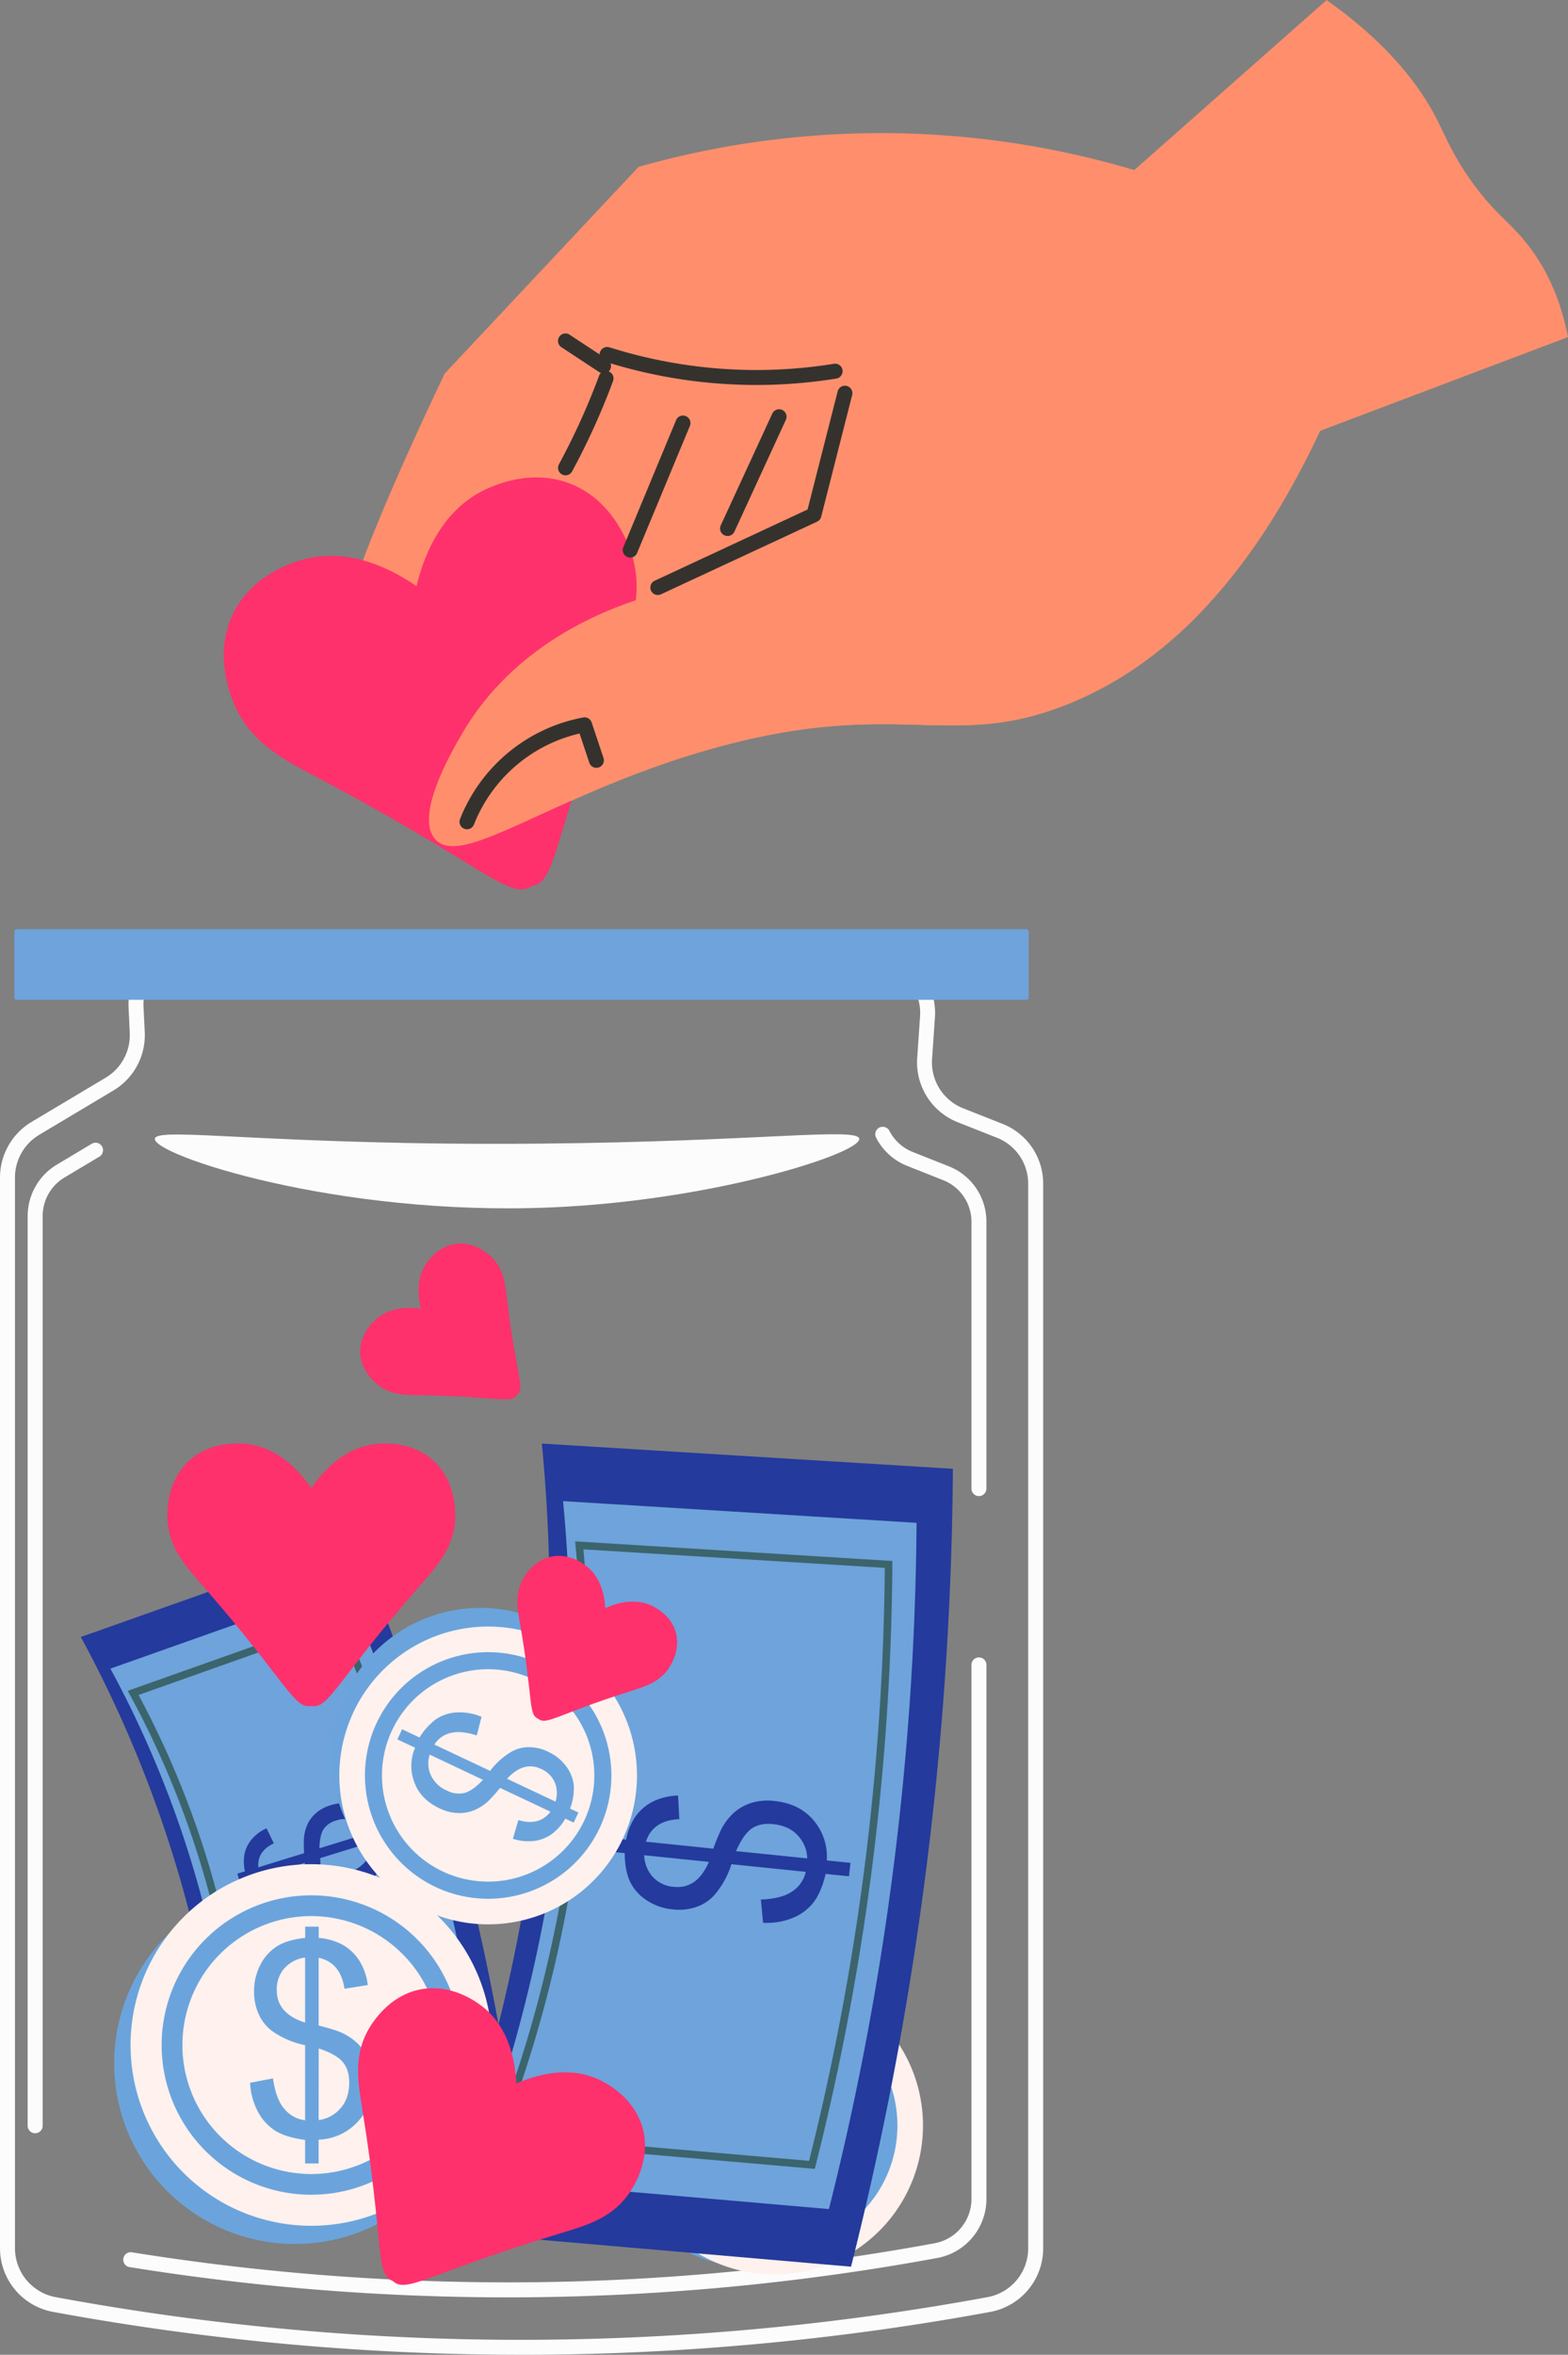<svg xmlns="http://www.w3.org/2000/svg" width="719.49" height="1080" viewBox="0 0 719.49 1080"><rect x="0" y="0" width="719.49" height="1080" fill="#808080" stroke="none"/><g id="Слой_2" data-name="Слой 2"><g id="donation04_550381232"><g id="donation04_550381232-2" data-name="donation04_550381232"><path d="M239.45 1080a1189.07 1189.07.0 0 1-215-19.65A29.7 29.7.0 0 1 0 1031.23V540a29.73 29.73.0 0 1 14.41-25.39l34.12-20.36a22.68 22.68.0 0 0 11-20.61L59 462.17a29.28 29.28.0 0 1 8.24-22 30.57 30.57.0 0 1 21.66-9l311 3.83A29.55 29.55.0 0 1 429 466.56l-1.31 19.09A22.64 22.64.0 0 0 442 508.32l18 7.12a29.43 29.43.0 0 1 18.67 27.49v488.3a29.65 29.65.0 0 1-24.31 29.11 1190.83 1190.83.0 0 1-201.76 19.59C248.2 1080 243.82 1080 239.45 1080zM88.51 438a22.71 22.71.0 0 0-22.66 23.8l.57 11.5a29.57 29.57.0 0 1-14.37 26.84L17.93 520.52A22.81 22.81.0 0 0 6.87 540v491.22a22.82 22.82.0 0 0 18.78 22.36 1171.42 1171.42.0 0 0 226.84 19.48 1182.42 1182.42.0 0 0 200.61-19.49 22.76 22.76.0 0 0 18.69-22.35V542.93a22.61 22.61.0 0 0-14.33-21.11l-18-7.12a29.49 29.49.0 0 1-18.59-29.52l1.31-19.09a22.7 22.7.0 0 0-22.37-24.25L88.81 438z" fill="#fcfcfc"/><path d="M16.13 978.39A3.44 3.44.0 0 1 12.69 975V557.7a27.53 27.53.0 0 1 13.37-23.54l16.18-9.67a3.44 3.44.0 0 1 3.52 5.9l-16.18 9.67a20.6 20.6.0 0 0-10 17.64V975A3.44 3.44.0 0 1 16.13 978.39z" fill="#fcfcfc"/><path d="M232.78 1053.66a1092.19 1092.19.0 0 1-173.34-13.88 3.43 3.43.0 1 1 1.1-6.78 1091.93 1091.93.0 0 0 184.2 13.73 1084 1084 0 0 0 184.1-17.88 20.62 20.62.0 0 0 16.92-20.25V763.78a3.44 3.44.0 1 1 6.87.0V1008.6a27.53 27.53.0 0 1-22.55 27 1091.39 1091.39.0 0 1-185.26 18Q238.81 1053.67 232.78 1053.66z" fill="#fcfcfc"/><path d="M449.19 686.17a3.44 3.44.0 0 1-3.43-3.43V560.38a20.46 20.46.0 0 0-13-19.11l-16.5-6.55A27.34 27.34.0 0 1 402 521.78a3.42 3.42.0 0 1 1.48-4.62 3.46 3.46.0 0 1 4.62 1.48 20.49 20.49.0 0 0 10.7 9.7l16.51 6.55a27.28 27.28.0 0 1 17.31 25.49V682.74A3.44 3.44.0 0 1 449.19 686.17z" fill="#fcfcfc"/><rect x="6.59" y="426.14" width="465.48" height="32.41" rx="1.06" fill="#6ea3db"/><path d="M373.64 1034.55a68.3 68.3.0 1 1 35.51-89.82A68.31 68.31.0 0 1 373.64 1034.55z" fill="#6ba4dc"/><path d="M294.6 994.36A56.55 56.55.0 1 1 369 1023.77 56.61 56.61.0 0 1 294.6 994.36zm96.59-41.85a48.72 48.72.0 1 0-25.33 64.07A48.77 48.77.0 0 0 391.19 952.51z" fill="#6ba4dc"/><path d="M304.52 987.53l8.15-3.53a29.29 29.29.0 0 1-1.31-11.4 18.94 18.94.0 0 1 3.81-8.92 25.86 25.86.0 0 1 9.08-7.36l5 7.28q-6.9 4.18-9 8.72a11.85 11.85.0 0 0-.72 8.69l26-11.24a33 33 0 0 1-.31-12.15 16.06 16.06.0 0 1 3.48-7.9 20.12 20.12.0 0 1 7.87-5.75 21.2 21.2.0 0 1 10.28-1.8 17.42 17.42.0 0 1 8.91 3.11 25.6 25.6.0 0 1 7 8.37l3.9-1.69 2 4.7-3.9 1.68a23.18 23.18.0 0 1 1.22 9.38 18.11 18.11.0 0 1-2.91 8 22.6 22.6.0 0 1-7.27 6.75L371 974.93q8.53-5.26 6.86-13.6l-23.51 10.18a77.78 77.78.0 0 1 1 7.82 22.32 22.32.0 0 1-1.07 7.71 18.05 18.05.0 0 1-4 6.6 21 21 0 0 1-7.15 4.91q-8.85 3.83-16.66.82a21.09 21.09.0 0 1-11.63-10.72l-8.25 3.57zm71.4-30.93a12.89 12.89.0 0 0-6.83-5.56 12 12 0 0 0-8.82.62q-8.07 3.5-6.92 14.71zm-54.33 29.11a13 13 0 0 0 7.27 5.78 14.07 14.07.0 0 0 10.33-.81 11.63 11.63.0 0 0 6.17-5.38q1.69-3.43 1.06-10.35z" fill="#6ba4dc"/><path d="M382.39 1037.51a68.29 68.29.0 1 1 35.51-89.82A68.31 68.31.0 0 1 382.39 1037.51z" fill="#fef1ee"/><path d="M303.35 997.32a56.55 56.55.0 1 1 74.37 29.41A56.59 56.59.0 0 1 303.35 997.32zm96.59-41.85a48.72 48.72.0 1 0-25.33 64.08A48.77 48.77.0 0 0 399.94 955.47z" fill="#6ba4dc"/><path d="M313.27 990.49l8.15-3.53a29.48 29.48.0 0 1-1.31-11.4 19 19 0 0 1 3.81-8.92 26 26 0 0 1 9.08-7.36l5 7.28q-6.9 4.19-9 8.72a11.88 11.88.0 0 0-.72 8.7l26-11.25a32.94 32.94.0 0 1-.31-12.14 16.09 16.09.0 0 1 3.48-7.91 20.21 20.21.0 0 1 7.87-5.75 21.09 21.09.0 0 1 10.28-1.79 17.41 17.41.0 0 1 8.91 3.1 25.55 25.55.0 0 1 7 8.38l3.9-1.69 2 4.69-3.9 1.69a23.16 23.16.0 0 1 1.22 9.38 18.08 18.08.0 0 1-2.91 8 22.73 22.73.0 0 1-7.27 6.76l-4.78-7.55q8.53-5.28 6.86-13.61L363.1 974.48a77.71 77.71.0 0 1 1 7.81A22.32 22.32.0 0 1 363 990a18.17 18.17.0 0 1-4 6.61 21 21 0 0 1-7.15 4.9q-8.85 3.84-16.66.82a21.05 21.05.0 0 1-11.63-10.72l-8.25 3.58zm71.4-30.93a12.93 12.93.0 0 0-6.83-5.56 12 12 0 0 0-8.82.63q-8.07 3.5-6.92 14.71zm-54.33 29.11a13 13 0 0 0 7.27 5.78 14.07 14.07.0 0 0 10.33-.81 11.61 11.61.0 0 0 6.17-5.37q1.69-3.43 1.06-10.36z" fill="#6ba4dc"/><path d="M390.5 1039.6 198.8 1023a791.77 791.77.0 0 0 47.53-189.33 791.12 791.12.0 0 0 2.31-171.59l188.6 11.57A1535.62 1535.62.0 0 1 426.15 847.9 1536.15 1536.15.0 0 1 390.5 1039.6z" fill="#243a9d"/><path d="M380.36 1013.17l-164.87-14.3a680.46 680.46.0 0 0 40.88-162.82 679.91 679.91.0 0 0 2-147.57l162.2 9.95A1320.17 1320.17.0 0 1 411 848.31 1321.43 1321.43.0 0 1 380.36 1013.17z" fill="#6ea3db"/><path d="M373.87 994.72l-1.45-.12L225.88 981.87l.83-2.13a594.67 594.67.0 0 0 35.66-142.06 594.58 594.58.0 0 0 1.73-128.75l-.19-2 145.56 9v1.62a1162.33 1162.33.0 0 1-8.36 131.33A1162.27 1162.27.0 0 1 374.23 993.3zM230.73 978.84l140.53 12.21a1161.76 1161.76.0 0 0 26.43-142.62A1164.85 1164.85.0 0 0 406 719.09l-138.3-8.49a598.53 598.53.0 0 1-1.93 127.51A597.62 597.62.0 0 1 230.73 978.84z" fill="#3b646c"/><path d="M389.59 860.54l-10.73-1.1q-2 8.29-5.39 12.84a23 23 0 0 1-9.33 7.19 31.49 31.49.0 0 1-14 2.4l-1-10.67q9.8-.35 14.66-3.92a14.36 14.36.0 0 0 5.93-8.78L335.62 855a40.11 40.11.0 0 1-6.88 13 19.33 19.33.0 0 1-8.39 6.3 24.38 24.38.0 0 1-11.74 1.41 25.71 25.71.0 0 1-11.95-4.2 21.09 21.09.0 0 1-7.59-8.58q-2.37-5.07-2.4-13l-5.13-.53.64-6.18 5.13.53a28.14 28.14.0 0 1 4.29-10.65 21.92 21.92.0 0 1 7.83-6.75 27.64 27.64.0 0 1 11.71-2.83l.57 10.83q-12.15.52-15.34 10.33l30.95 3.19a89.92 89.92.0 0 1 3.62-8.85 27.36 27.36.0 0 1 5.71-7.53 22 22 0 0 1 8.16-4.61A25.38 25.38.0 0 1 355.3 826q11.64 1.2 18.12 9a25.61 25.61.0 0 1 5.95 18.26l10.85 1.11zm-94-9.66a15.65 15.65.0 0 0 3.92 9.93 14.57 14.57.0 0 0 9.71 4.58q10.62 1.1 16.07-11.46zm74.81 1.45a15.83 15.83.0 0 0-4.26-10.45q-4.08-4.51-11.42-5.27-5.89-.6-9.73 2T337.75 849z" fill="#243a9d"/><path d="M233.57 957.07 104.35 999.21A559.24 559.24.0 0 0 83 863a558.83 558.83.0 0 0-45.9-112.2l125.81-44.57a1086.47 1086.47.0 0 1 40.93 116.36A1086.46 1086.46.0 0 1 233.57 957.07z" fill="#243a9d"/><path d="M219.67 942.69 108.54 978.93a480.76 480.76.0 0 0-18.4-117.14A480.69 480.69.0 0 0 50.66 765.3L158.86 727A933.92 933.92.0 0 1 194.06 827 934.71 934.71.0 0 1 219.67 942.69z" fill="#6ea3db"/><path d="M110.12 965.7l-.07-2.29A420 420 0 0 0 94 861.33a419.53 419.53.0 0 0-34.4-84.07l-1-1.77 1.89-.68 94.68-33.54 1.53-.53.62 1.5A821.79 821.79.0 0 1 188.24 830 825.57 825.57.0 0 1 210.7 931.38l.23 1.45zM63.58 777.39a422.63 422.63.0 0 1 33.73 83A423.37 423.37.0 0 1 113.4 961l93.68-30.55a818.55 818.55.0 0 0-22.14-99.53 816.26 816.26.0 0 0-30.11-85.88Q109.2 761.2 63.58 777.39z" fill="#3b646c"/><path d="M183.51 840.91l-7.28 2.25a25.07 25.07.0 0 1 .05 9.83 16.31 16.31.0 0 1-4.08 7.25 22.26 22.26.0 0 1-8.43 5.42L160.2 859q6.27-2.91 8.45-6.59a10.19 10.19.0 0 0 1.43-7.35l-23.19 7.16a28.1 28.1.0 0 1-.87 10.38 13.72 13.72.0 0 1-3.71 6.41 17.15 17.15.0 0 1-7.25 4.16 18.2 18.2.0 0 1-8.93.57 14.92 14.92.0 0 1-7.3-3.48 22.07 22.07.0 0 1-5.15-7.79l-3.48 1.07-1.29-4.19 3.48-1.07a20 20 0 0 1-.16-8.11 15.43 15.43.0 0 1 3.23-6.55 19.63 19.63.0 0 1 6.83-5.08l3.37 6.89q-7.77 3.69-7.12 11l21-6.48a63.71 63.71.0 0 1-.08-6.75 19.07 19.07.0 0 1 1.63-6.47 15.51 15.51.0 0 1 4-5.26 18 18 0 0 1 6.56-3.51q7.89-2.43 14.27.86A18.09 18.09.0 0 1 174.85 839l7.37-2.27zm-63.76 19.68a11.11 11.11.0 0 0 5.3 5.37 10.32 10.32.0 0 0 7.57.3q7.22-2.24 7.28-11.89zm49-19.73a11.18 11.18.0 0 0-5.66-5.61 12 12 0 0 0-8.88-.27 10 10 0 0 0-5.76 4c-1.18 1.85-1.8 4.76-1.88 8.73z" fill="#243a9d"/><path d="M218.22 946.26a82.91 82.91.0 1 1-82.91-82.91A82.92 82.92.0 0 1 218.22 946.26z" fill="#6ba4dc"/><path d="M135.31 1014.91A68.65 68.65.0 1 1 204 946.26 68.73 68.73.0 0 1 135.31 1014.91zm0-127.79a59.15 59.15.0 1 0 59.15 59.14A59.21 59.21.0 0 0 135.31 887.12z" fill="#6ba4dc"/><path d="M132.49 1000.57V989.78q-8.46-1.14-13.33-4a23.16 23.16.0 0 1-8.11-8.55 31.57 31.57.0 0 1-3.81-13.66l10.51-2q1.34 9.71 5.4 14.18a14.38 14.38.0 0 0 9.34 5V946.32a40.17 40.17.0 0 1-13.68-5.51 19.58 19.58.0 0 1-7.13-7.7 24.49 24.49.0 0 1-2.6-11.54 25.67 25.67.0 0 1 3-12.32 21.08 21.08.0 0 1 7.76-8.42c3.19-1.92 7.43-3.16 12.69-3.72V892h6.21v5.15a28 28 0 0 1 11 3.18 21.82 21.82.0 0 1 7.51 7.1 27.66 27.66.0 0 1 4 11.36l-10.72 1.68q-1.75-12-11.84-14.2v31.1a93 93 0 0 1 9.16 2.7 27.08 27.08.0 0 1 8.07 4.91 21.86 21.86.0 0 1 5.43 7.65 25.3 25.3.0 0 1 2 10.34q0 11.69-7.13 18.94a25.58 25.58.0 0 1-17.55 7.79v10.91zm0-94.47A15.7 15.7.0 0 0 123 911a14.6 14.6.0 0 0-3.56 10.13q0 10.68 13.05 14.81zm6.21 74.57a15.82 15.82.0 0 0 10-5.31q4.08-4.51 4.08-11.89.0-5.94-3-9.48t-11-6.17z" fill="#6ba4dc"/><path d="M225.75 938A82.92 82.92.0 1 1 142.83 855 82.91 82.91.0 0 1 225.75 938z" fill="#fef1ee"/><path d="M142.83 1006.6A68.66 68.66.0 1 1 211.49 938 68.73 68.73.0 0 1 142.83 1006.6zm0-127.8A59.15 59.15.0 1 0 202 938 59.21 59.21.0 0 0 142.83 878.8z" fill="#6ba4dc"/><path d="M140 992.25V981.46q-8.44-1.12-13.33-4a23.11 23.11.0 0 1-8.1-8.54 31.48 31.48.0 0 1-3.81-13.67l10.51-2q1.34 9.71 5.39 14.18a14.36 14.36.0 0 0 9.34 5V938a39.85 39.85.0 0 1-13.67-5.51 19.44 19.44.0 0 1-7.13-7.7 24.37 24.37.0 0 1-2.61-11.54 25.78 25.78.0 0 1 3-12.32 21.22 21.22.0 0 1 7.76-8.42q4.8-2.88 12.69-3.72v-5.15h6.21v5.15a28.21 28.21.0 0 1 11 3.18 21.84 21.84.0 0 1 7.52 7.1 27.51 27.51.0 0 1 4 11.36l-10.71 1.68q-1.77-12-11.85-14.2V929a93.49 93.49.0 0 1 9.17 2.7 27 27 0 0 1 8.07 4.92 21.82 21.82.0 0 1 5.43 7.64 25.5 25.5.0 0 1 2 10.34q0 11.68-7.12 18.94a25.6 25.6.0 0 1-17.56 7.79v10.91zm0-94.46a15.66 15.66.0 0 0-9.48 4.91A14.6 14.6.0 0 0 127 912.83q0 10.68 13 14.81zm6.21 74.56a15.75 15.75.0 0 0 9.95-5.31c2.73-3 4.08-7 4.08-11.89q0-5.94-3-9.47t-11-6.18z" fill="#6ba4dc"/><path d="M191.31 867.54a68.3 68.3.0 1 1 90.9-32.65A68.3 68.3.0 0 1 191.31 867.54z" fill="#6ba4dc"/><path d="M169.29 781.64a56.55 56.55.0 1 1 27 75.27A56.63 56.63.0 0 1 169.29 781.64zm95.22 44.9a48.72 48.72.0 1 0-64.85 23.29A48.77 48.77.0 0 0 264.51 826.54z" fill="#6ba4dc"/><path d="M181 784.58l8 3.79a29.24 29.24.0 0 1 7.69-8.51 19 19 0 0 1 9.22-3 25.88 25.88.0 0 1 11.52 2l-2.18 8.55q-7.69-2.42-12.46-1a11.8 11.8.0 0 0-7 5.21l25.59 12.06a32.83 32.83.0 0 1 8.91-8.25 16.07 16.07.0 0 1 8.24-2.61 20.09 20.09.0 0 1 9.51 2.12 21.09 21.09.0 0 1 8.14 6.53 17.45 17.45.0 0 1 3.55 8.74 25.71 25.71.0 0 1-1.69 10.76l3.84 1.81-2.18 4.62-3.84-1.81a23.47 23.47.0 0 1-6.24 7.11 18.11 18.11.0 0 1-7.94 3.1 22.66 22.66.0 0 1-9.87-1l2.52-8.57q9.58 2.91 14.74-3.84L225.9 811.42a76.74 76.74.0 0 1-5.23 5.89 22.34 22.34.0 0 1-6.49 4.28 17.88 17.88.0 0 1-7.61 1.36 20.83 20.83.0 0 1-8.4-2.13q-8.71-4.11-11.62-12a21.09 21.09.0 0 1 .37-15.82l-8.13-3.83zm70.38 33.19A12.91 12.91.0 0 0 251 809a12 12 0 0 0-6.3-6.22q-8-3.75-15.61 4.52zM193.62 796.2a13.06 13.06.0 0 0 .45 9.28 14.07 14.07.0 0 0 7.43 7.22 11.63 11.63.0 0 0 8.12 1.08q3.69-1 8.47-6z" fill="#6ba4dc"/><path d="M194.87 876.06a68.29 68.29.0 1 1 90.89-32.64A68.28 68.28.0 0 1 194.87 876.06z" fill="#fef1ee"/><path d="M172.85 790.17a56.55 56.55.0 1 1 27 75.27A56.61 56.61.0 0 1 172.85 790.17zm95.21 44.9a48.72 48.72.0 1 0-64.85 23.29A48.78 48.78.0 0 0 268.06 835.07z" fill="#6ba4dc"/><path d="M184.52 793.11l8 3.79a29.26 29.26.0 0 1 7.7-8.51 19 19 0 0 1 9.21-3 25.86 25.86.0 0 1 11.52 2l-2.17 8.54q-7.71-2.42-12.46-1a11.85 11.85.0 0 0-7 5.2l25.59 12.07a33 33 0 0 1 8.91-8.25 16 16 0 0 1 8.24-2.61 20.26 20.26.0 0 1 9.52 2.11 21.24 21.24.0 0 1 8.13 6.54 17.36 17.36.0 0 1 3.55 8.73 25.57 25.57.0 0 1-1.69 10.77l3.84 1.81-2.18 4.62-3.84-1.81a23 23 0 0 1-6.24 7.1 18 18 0 0 1-7.93 3.11 22.7 22.7.0 0 1-9.88-1l2.52-8.57q9.59 2.91 14.74-3.84L229.46 820a78.15 78.15.0 0 1-5.23 5.88 22.22 22.22.0 0 1-6.5 4.29 18 18 0 0 1-7.6 1.36 20.87 20.87.0 0 1-8.41-2.13q-8.72-4.11-11.61-12a21.09 21.09.0 0 1 .36-15.82l-8.13-3.83zM254.9 826.3a12.94 12.94.0 0 0-.33-8.8 12 12 0 0 0-6.3-6.21q-8-3.75-15.61 4.52zm-57.73-21.57a13 13 0 0 0 .46 9.28 14.07 14.07.0 0 0 7.43 7.22 11.71 11.71.0 0 0 8.11 1.08q3.69-1 8.47-6z" fill="#6ba4dc"/><path d="M198.48 669.58c-11.25-9.87-26.35-7.34-28.29-7-11.22 2-20.37 9.81-27.36 19.93-7-10.12-16.13-17.88-27.36-19.93-1.93-.36-17-2.89-28.28 7-11.52 10.12-10.51 25.81-10.31 28.29 1 12.48 8.43 20.6 16.3 29.61 38.71 44.28 41.58 56.45 49.65 54.93 8.08 1.52 10.95-10.65 49.66-54.93 7.87-9 15.29-17.13 16.3-29.61C209 695.39 210 679.7 198.48 669.58z" fill="#ff316c"/><path d="M294.69 975.39C290.09 960.06 275 953.79 273 953c-11.35-4.5-24-2.65-36.12 2.56-.59-13.13-4.49-25.35-13.5-33.59-1.56-1.42-13.82-12.28-29.61-9.7-16.19 2.64-24.17 17.44-25.4 19.8-6.16 11.9-4 23.47-2 36.1 10 62.1 5.69 74.76 13.87 78 6.46 5.95 16-3.45 76.18-21.66 12.24-3.7 23.57-6.86 31.58-17.61C289.59 1004.75 299.41 991.1 294.69 975.39z" fill="#ff316c"/><path d="M309.94 748.15c-2.66-8.48-11.11-11.85-12.2-12.27-6.33-2.42-13.37-1.3-20 1.68-.42-7.29-2.67-14-7.74-18.55-.87-.78-7.76-6.72-16.51-5.18-9 1.58-13.29 9.86-13.95 11.18-3.34 6.65-2.08 13.06-.86 20.06 6 34.41 3.7 41.47 8.26 43.19 3.64 3.26 8.85-2 42.15-12.57 6.77-2.14 13-4 17.41-10C307.32 764.49 312.67 756.84 309.94 748.15z" fill="#ff316c"/><path d="M209.48 570.44c-8.83 1-13.71 8.71-14.32 9.71-3.55 5.77-3.77 12.9-2.07 20-7.25-.94-14.31.0-19.67 4.16-.93.71-8 6.37-8.16 15.26-.11 9.1 7.22 14.89 8.39 15.79 5.91 4.51 12.45 4.46 19.55 4.57 34.93.51 41.44 4.07 44-.09 3.87-3-.35-9.07-4.52-43.75-.85-7.05-1.49-13.55-6.6-19C225.05 576.05 218.52 569.37 209.48 570.44z" fill="#ff316c"/><path d="M394.27 522.26c1 6.47-65.57 28.28-141.35 31.51C154.5 558 70 529.57 71.05 522.26c.83-5.78 54.92 3.38 177.37 2.25C347 523.61 393.48 516.93 394.27 522.26z" fill="#fcfcfc"/><path d="M356.44 185.9q-25.15 42.65-50.3 85.3c-16 3.85-67.34 18.38-94.78 66.34-4.76 8.31-21.12 36.91-11.66 47.38 12.69 14.06 55.93-22.16 129.76-42.28C412.53 320 436 344.56 489.85 323c33.23-13.32 78-44.16 115.91-125.4l113.73-43c-3.78-19.5-11-32.21-16.77-40.09-8.81-12.1-15.78-15.18-27-30.62-8.82-12.17-12.3-21.05-16-28.43-7.44-14.7-21.56-34.63-51-55.41L520.47 78A407.12 407.12.0 0 0 293 76.55l-88.94 94.77c-50.78 106.73-53.79 133.94-46.65 138.51 10 6.42 44.52-28.78 57.22-41.73a329 329 0 0 0 55.77-76.37z" fill="#ff8f6c"/><path d="M419.13 245.68c0 33.66-36.17 52.89-87.48 81.29-44.08 24.39-78.55 43.08-103.52 29.16-36.82-20.53-44.65-107.55-.73-156.74 25.2-28.22 65.81-42.17 104.25-35C374.3 172.35 419.13 207.42 419.13 245.68z" fill="#ff8f6c"/><path d="M261 221.59c-20.71-7.67-40.2 3.77-42.69 5.29-14.39 8.76-22.91 24.28-27.21 41.92-15-10.27-31.67-16.14-48.24-13.06-2.86.54-25 5-35.32 24.56-10.55 20-.88 41.13.7 44.44 8 16.69 22.5 24 38.1 32.24 76.74 40.64 87.12 55.9 97.45 49.55 11.93-2.16 9.48-20.46 39.49-101.94 6.11-16.57 12.05-31.68 6.87-49.44C289.12 251.64 282.23 229.46 261 221.59z" fill="#ff316c"/><path d="M554.38 277a157 157 0 0 1-18.19 17.67A165.42 165.42.0 0 1 489.82 323c-53.89 21.52-77.33-3-160.44 19.6-73.84 20.12-117.06 56.34-129.65 42.34-9.45-10.5 6.82-39 11.72-47.42 27.29-47.94 78.74-62.46 94.66-66.31C317 252.81 328 234.26 338.82 215.72c1.4-2.28 2.63-4.38 4-6.65a318.23 318.23.0 0 1 82.76 7C480.37 228.14 523.41 253 554.38 277z" fill="#ff8f6c"/><path d="M259.48 218a3.43 3.43.0 0 1-3-5.07c3.24-6 6.34-12.19 9.2-18.4 3.32-7.21 6.41-14.67 9.19-22.16a3.43 3.43.0 1 1 6.44 2.38c-2.84 7.66-6 15.28-9.4 22.65-2.91 6.35-6.08 12.68-9.4 18.8A3.4 3.4.0 0 1 259.48 218z" fill="#35322e"/><path d="M347.05 176.57q-4.49.0-9-.18a231.52 231.52.0 0 1-60.5-10.55 3.43 3.43.0 0 1-2.24-4.31 3.48 3.48.0 0 1 4.31-2.24 224.59 224.59.0 0 0 58.7 10.24 222.88 222.88.0 0 0 44.43-2.7 3.44 3.44.0 0 1 1.09 6.79A233.39 233.39.0 0 1 347.05 176.57z" fill="#35322e"/><path d="M301.85 272.89a3.43 3.43.0 0 1-1.45-6.54l70.16-32.67 13.81-54.19a3.43 3.43.0 1 1 6.65 1.69L376.81 237a3.44 3.44.0 0 1-1.88 2.26L303.3 272.57A3.39 3.39.0 0 1 301.85 272.89z" fill="#35322e"/><path d="M276.94 171.28a3.44 3.44.0 0 1-1.89-.56l-17.46-11.48a3.43 3.43.0 0 1 3.77-5.74L278.82 165a3.44 3.44.0 0 1 1 4.76A3.47 3.47.0 0 1 276.94 171.28z" fill="#35322e"/><path d="M289.21 255.73a3.22 3.22.0 0 1-1.32-.27A3.42 3.42.0 0 1 286 251l24.22-58.28a3.37 3.37.0 0 1 4.48-1.85 3.42 3.42.0 0 1 1.86 4.48l-24.22 58.28A3.43 3.43.0 0 1 289.21 255.73z" fill="#35322e"/><path d="M333.84 245.83a3.5 3.5.0 0 1-1.44-.32 3.43 3.43.0 0 1-1.68-4.55l23.7-51.38a3.43 3.43.0 0 1 6.23 2.86L337 243.83A3.44 3.44.0 0 1 333.84 245.83z" fill="#35322e"/><path d="M214.28 380.34a3.57 3.57.0 0 1-1.27-.24 3.43 3.43.0 0 1-1.92-4.45 75.7 75.7.0 0 1 56.51-46.59 3.41 3.41.0 0 1 3.88 2.29l5.48 16.4a3.44 3.44.0 0 1-6.52 2.18l-4.5-13.51a68.85 68.85.0 0 0-48.47 41.75A3.42 3.42.0 0 1 214.28 380.34z" fill="#35322e"/></g></g></g></svg>